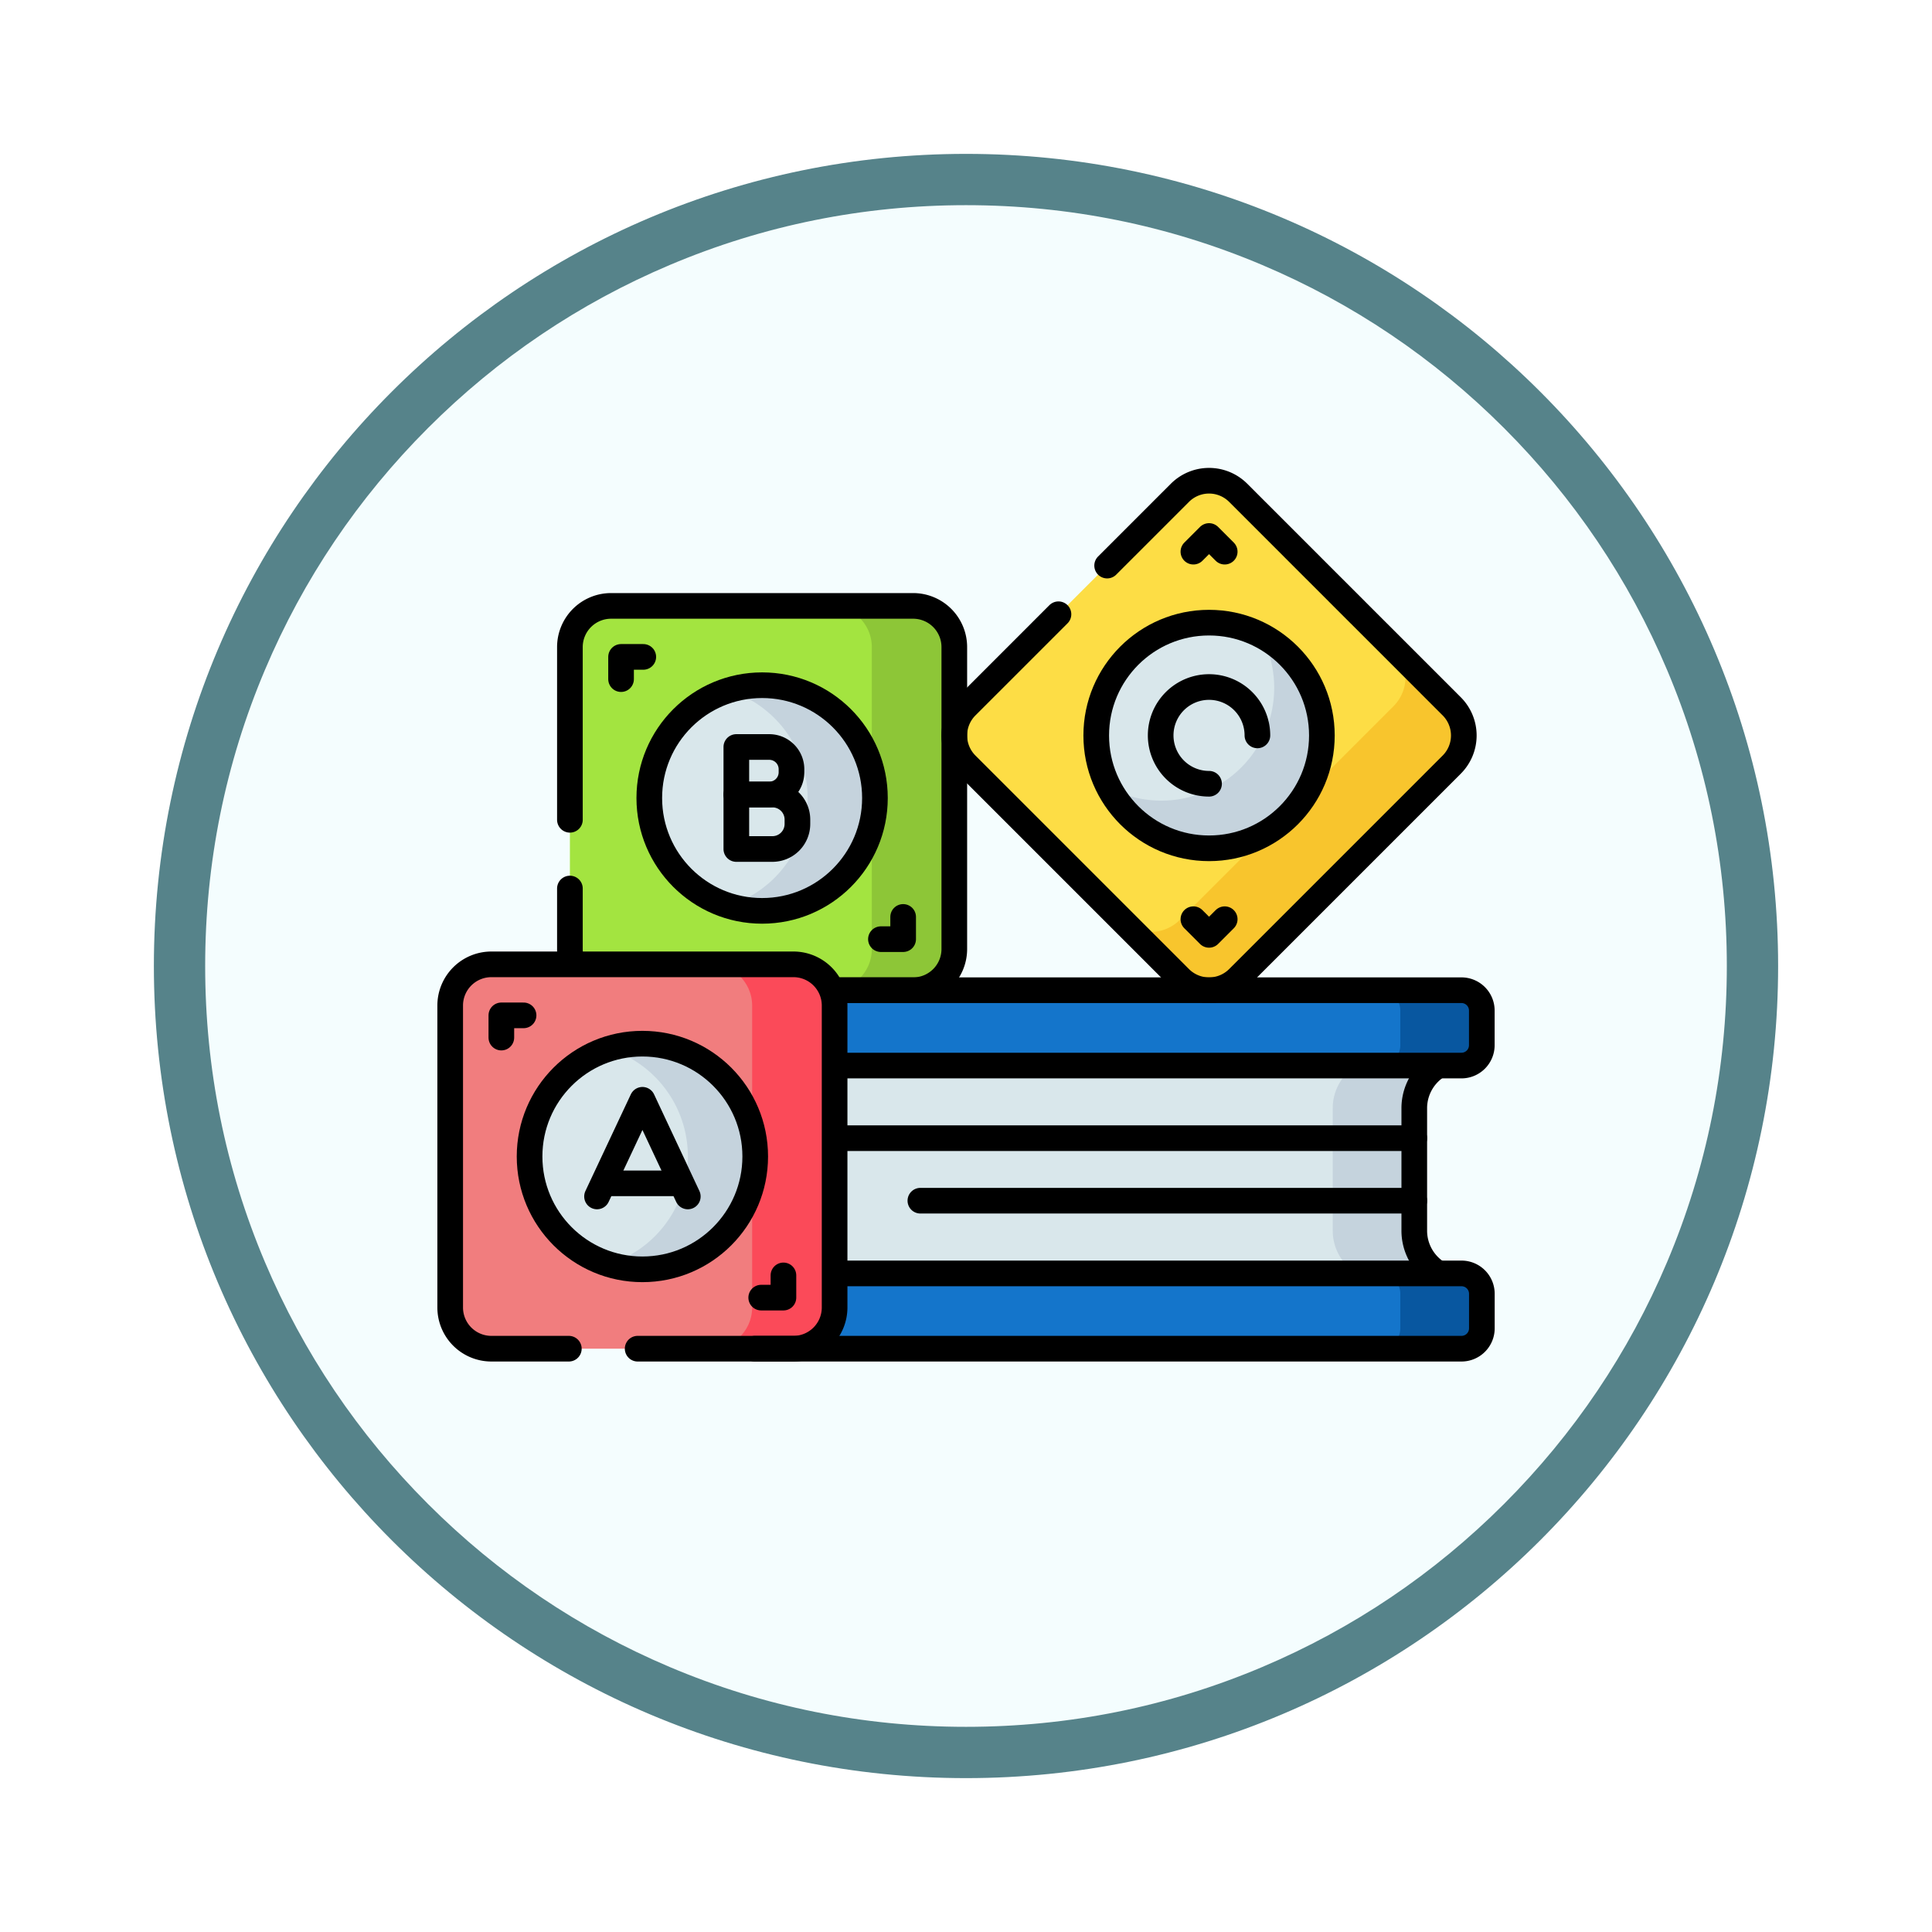 <svg xmlns="http://www.w3.org/2000/svg" xmlns:xlink="http://www.w3.org/1999/xlink" width="113" height="113" viewBox="0 0 113 113">
  <defs>
    <filter id="Trazado_982547" x="0" y="0" width="113" height="113" filterUnits="userSpaceOnUse">
      <feOffset dy="3" input="SourceAlpha"/>
      <feGaussianBlur stdDeviation="3" result="blur"/>
      <feFlood flood-opacity="0.161"/>
      <feComposite operator="in" in2="blur"/>
      <feComposite in="SourceGraphic"/>
    </filter>
  </defs>
  <g id="Grupo_1171278" data-name="Grupo 1171278" transform="translate(-271.5 -839.645)">
    <g id="Grupo_1171078" data-name="Grupo 1171078" transform="translate(280.5 845.645)">
      <g id="Grupo_1148525" data-name="Grupo 1148525" transform="translate(0)">
        <g transform="matrix(1, 0, 0, 1, -9, -6)" filter="url(#Trazado_982547)">
          <g id="Trazado_982547-2" data-name="Trazado 982547" transform="translate(9 6)" fill="#f4fdfe">
            <path d="M 47.5 93.5 C 41.289 93.5 35.265 92.284 29.595 89.886 C 24.118 87.569 19.198 84.252 14.973 80.027 C 10.748 75.802 7.431 70.882 5.114 65.405 C 2.716 59.735 1.5 53.711 1.5 47.5 C 1.5 41.289 2.716 35.265 5.114 29.595 C 7.431 24.118 10.748 19.198 14.973 14.973 C 19.198 10.748 24.118 7.431 29.595 5.114 C 35.265 2.716 41.289 1.5 47.5 1.5 C 53.711 1.5 59.735 2.716 65.405 5.114 C 70.882 7.431 75.802 10.748 80.027 14.973 C 84.252 19.198 87.569 24.118 89.886 29.595 C 92.284 35.265 93.5 41.289 93.5 47.5 C 93.5 53.711 92.284 59.735 89.886 65.405 C 87.569 70.882 84.252 75.802 80.027 80.027 C 75.802 84.252 70.882 87.569 65.405 89.886 C 59.735 92.284 53.711 93.5 47.5 93.5 Z" stroke="none"/>
            <path d="M 47.5 3 C 41.491 3 35.664 4.176 30.18 6.496 C 24.881 8.737 20.122 11.946 16.034 16.034 C 11.946 20.122 8.737 24.881 6.496 30.18 C 4.176 35.664 3 41.491 3 47.5 C 3 53.509 4.176 59.336 6.496 64.82 C 8.737 70.119 11.946 74.878 16.034 78.966 C 20.122 83.054 24.881 86.263 30.18 88.504 C 35.664 90.824 41.491 92 47.5 92 C 53.509 92 59.336 90.824 64.82 88.504 C 70.119 86.263 74.878 83.054 78.966 78.966 C 83.054 74.878 86.263 70.119 88.504 64.82 C 90.824 59.336 92 53.509 92 47.5 C 92 41.491 90.824 35.664 88.504 30.18 C 86.263 24.881 83.054 20.122 78.966 16.034 C 74.878 11.946 70.119 8.737 64.82 6.496 C 59.336 4.176 53.509 3 47.5 3 M 47.5 0 C 73.734 0 95 21.266 95 47.5 C 95 73.734 73.734 95 47.5 95 C 21.266 95 0 73.734 0 47.5 C 0 21.266 21.266 0 47.5 0 Z" stroke="none" fill="#56838a"/>
          </g>
        </g>
      </g>
    </g>
    <g id="abc-block_10278220" transform="translate(290.331 820.842)">
      <g id="Grupo_1171236" data-name="Grupo 1171236" transform="translate(7.5 46.92)">
        <g id="Grupo_1171217" data-name="Grupo 1171217" transform="translate(29.485 0)">
          <g id="Grupo_1171216" data-name="Grupo 1171216" transform="translate(0)">
            <g id="Grupo_1171214" data-name="Grupo 1171214">
              <path id="Trazado_1024448" data-name="Trazado 1024448" d="M263.565,76.014l-12.49-12.49a2.41,2.41,0,0,1,0-3.408l12.49-12.49a2.41,2.41,0,0,1,3.408,0l12.49,12.49a2.41,2.41,0,0,1,0,3.408l-12.49,12.49A2.41,2.41,0,0,1,263.565,76.014Z" transform="translate(-250.369 -46.92)" fill="#fddd45"/>
              <path id="Trazado_1024449" data-name="Trazado 1024449" d="M350.285,134.347l-12.49,12.49a2.41,2.41,0,0,1-3.408,0l-3.409-3.409a2.411,2.411,0,0,0,3.408,0l12.49-12.49a2.41,2.41,0,0,0,0-3.408l3.41,3.41A2.409,2.409,0,0,1,350.285,134.347Z" transform="translate(-321.192 -117.744)" fill="#f8c52d"/>
            </g>
            <g id="Grupo_1171215" data-name="Grupo 1171215" transform="translate(8.301 8.301)">
              <circle id="Elipse_12276" data-name="Elipse 12276" cx="6.599" cy="6.599" r="6.599" fill="#d9e7eb"/>
              <path id="Trazado_1024450" data-name="Trazado 1024450" d="M335.443,131.994a6.6,6.6,0,0,1-10.514-1.606,6.6,6.6,0,0,0,8.907-8.907,6.6,6.6,0,0,1,1.607,10.513Z" transform="translate(-324.178 -120.73)" fill="#c5d3dd"/>
            </g>
          </g>
        </g>
        <g id="Grupo_1171221" data-name="Grupo 1171221" transform="translate(7.002 7.317)">
          <g id="Grupo_1171220" data-name="Grupo 1171220">
            <g id="Grupo_1171218" data-name="Grupo 1171218">
              <path id="Trazado_1024451" data-name="Trazado 1024451" d="M85.249,129.669H67.586a2.41,2.41,0,0,1-2.41-2.41V109.6a2.41,2.41,0,0,1,2.41-2.41H85.249a2.41,2.41,0,0,1,2.41,2.41v17.664A2.41,2.41,0,0,1,85.249,129.669Z" transform="translate(-65.176 -107.186)" fill="#a3e440"/>
              <path id="Trazado_1024452" data-name="Trazado 1024452" d="M198.033,109.6v17.664a2.41,2.41,0,0,1-2.41,2.41H190.8a2.411,2.411,0,0,0,2.41-2.41V109.6a2.41,2.41,0,0,0-2.41-2.41h4.822A2.409,2.409,0,0,1,198.033,109.6Z" transform="translate(-175.551 -107.186)" fill="#8dc637"/>
            </g>
            <g id="Grupo_1171219" data-name="Grupo 1171219" transform="translate(4.643 4.643)">
              <circle id="Elipse_12277" data-name="Elipse 12277" cx="6.599" cy="6.599" r="6.599" fill="#d9e7eb"/>
              <path id="Trazado_1024453" data-name="Trazado 1024453" d="M150.1,152.031a6.6,6.6,0,0,1-8.57,6.3,6.6,6.6,0,0,0,0-12.6,6.6,6.6,0,0,1,8.57,6.3Z" transform="translate(-136.903 -145.433)" fill="#c5d3dd"/>
            </g>
          </g>
        </g>
        <g id="Grupo_1171232" data-name="Grupo 1171232" transform="translate(8.589 29.799)">
          <g id="Grupo_1171231" data-name="Grupo 1171231">
            <g id="Grupo_1171230" data-name="Grupo 1171230">
              <g id="Grupo_1171225" data-name="Grupo 1171225" transform="translate(3.806 3.969)">
                <g id="Grupo_1171224" data-name="Grupo 1171224">
                  <g id="Grupo_1171223" data-name="Grupo 1171223">
                    <g id="Grupo_1171222" data-name="Grupo 1171222">
                      <path id="Trazado_1024454" data-name="Trazado 1024454" d="M153.585,335.165V328a2.934,2.934,0,0,1,2.934-2.934H114.983a5.391,5.391,0,0,0-5.391,5.391v2.247a5.391,5.391,0,0,0,5.391,5.391h41.537A2.934,2.934,0,0,1,153.585,335.165Z" transform="translate(-109.592 -325.07)" fill="#d9e7eb"/>
                      <path id="Trazado_1024455" data-name="Trazado 1024455" d="M440.4,338.1h-4.768a2.934,2.934,0,0,1-2.934-2.935V328a2.934,2.934,0,0,1,2.934-2.934H440.4A2.934,2.934,0,0,0,437.467,328v7.161A2.935,2.935,0,0,0,440.4,338.1Z" transform="translate(-393.474 -325.07)" fill="#c5d3dd"/>
                    </g>
                  </g>
                </g>
              </g>
              <g id="Grupo_1171227" data-name="Grupo 1171227">
                <g id="Grupo_1171226" data-name="Grupo 1171226">
                  <path id="Trazado_1024456" data-name="Trazado 1024456" d="M128.8,308.936H87.475a4.824,4.824,0,0,1-4.824-4.824v-2.505a4.824,4.824,0,0,1,4.824-4.824H128.8a1.191,1.191,0,0,0,1.191-1.191v-2.025a1.191,1.191,0,0,0-1.191-1.191H87.475a9.231,9.231,0,0,0-9.231,9.231v2.505a9.231,9.231,0,0,0,9.231,9.231H128.8a1.191,1.191,0,0,0,1.191-1.191v-2.025A1.191,1.191,0,0,0,128.8,308.936Z" transform="translate(-78.244 -292.376)" fill="#1475cb"/>
                </g>
              </g>
              <g id="Grupo_1171229" data-name="Grupo 1171229" transform="translate(45.791 0)">
                <g id="Grupo_1171228" data-name="Grupo 1171228">
                  <path id="Trazado_1024457" data-name="Trazado 1024457" d="M461.38,293.57v2.025a1.191,1.191,0,0,1-1.191,1.191h-4.767a1.191,1.191,0,0,0,1.191-1.191V293.57a1.191,1.191,0,0,0-1.191-1.191h4.767A1.19,1.19,0,0,1,461.38,293.57Z" transform="translate(-455.422 -292.379)" fill="#0857a0"/>
                  <path id="Trazado_1024458" data-name="Trazado 1024458" d="M461.38,429.971V432a1.191,1.191,0,0,1-1.191,1.191h-4.767A1.191,1.191,0,0,0,456.613,432v-2.025a1.191,1.191,0,0,0-1.191-1.191h4.767A1.191,1.191,0,0,1,461.38,429.971Z" transform="translate(-455.422 -412.22)" fill="#0857a0"/>
                </g>
              </g>
            </g>
          </g>
        </g>
        <g id="Grupo_1171235" data-name="Grupo 1171235" transform="translate(0 28.283)">
          <g id="Grupo_1171233" data-name="Grupo 1171233">
            <path id="Trazado_1024459" data-name="Trazado 1024459" d="M27.573,302.37H9.91a2.41,2.41,0,0,1-2.41-2.41V282.3a2.41,2.41,0,0,1,2.41-2.41H27.573a2.41,2.41,0,0,1,2.41,2.41V299.96A2.409,2.409,0,0,1,27.573,302.37Z" transform="translate(-7.5 -279.887)" fill="#f17d7e"/>
            <path id="Trazado_1024460" data-name="Trazado 1024460" d="M140.358,282.3V299.96a2.41,2.41,0,0,1-2.41,2.41h-4.822a2.411,2.411,0,0,0,2.41-2.41V282.3a2.41,2.41,0,0,0-2.41-2.41h4.822A2.409,2.409,0,0,1,140.358,282.3Z" transform="translate(-117.875 -279.887)" fill="#fb4a59"/>
          </g>
          <g id="Grupo_1171234" data-name="Grupo 1171234" transform="translate(4.643 4.643)">
            <circle id="Elipse_12278" data-name="Elipse 12278" cx="6.599" cy="6.599" r="6.599" fill="#d9e7eb"/>
            <path id="Trazado_1024461" data-name="Trazado 1024461" d="M92.424,324.732a6.6,6.6,0,0,1-8.57,6.3,6.6,6.6,0,0,0,0-12.6,6.6,6.6,0,0,1,8.57,6.3Z" transform="translate(-79.227 -318.133)" fill="#c5d3dd"/>
          </g>
        </g>
      </g>
      <g id="Grupo_1171277" data-name="Grupo 1171277" transform="translate(7.5 46.92)">
        <g id="Grupo_1171246" data-name="Grupo 1171246" transform="translate(29.485 0)">
          <g id="Grupo_1171245" data-name="Grupo 1171245" transform="translate(0)">
            <g id="Grupo_1171237" data-name="Grupo 1171237">
              <path id="Trazado_1024462" data-name="Trazado 1024462" d="M256.461,54.73l-5.386,5.386a2.41,2.41,0,0,0,0,3.408l12.49,12.49a2.41,2.41,0,0,0,3.408,0l12.49-12.49a2.41,2.41,0,0,0,0-3.408l-12.49-12.49a2.41,2.41,0,0,0-3.408,0l-4.257,4.257" transform="translate(-250.369 -46.92)" fill="none" stroke="#000" stroke-linecap="round" stroke-linejoin="round" stroke-miterlimit="10" stroke-width="1.5"/>
            </g>
            <g id="Grupo_1171239" data-name="Grupo 1171239" transform="translate(8.301 8.301)">
              <circle id="Elipse_12279" data-name="Elipse 12279" cx="6.599" cy="6.599" r="6.599" fill="none" stroke="#000" stroke-linecap="round" stroke-linejoin="round" stroke-miterlimit="10" stroke-width="1.5"/>
              <g id="Grupo_1171238" data-name="Grupo 1171238" transform="translate(3.769 3.769)">
                <path id="Trazado_1024463" data-name="Trazado 1024463" d="M352.623,152a2.829,2.829,0,1,1,2.829-2.829" transform="translate(-349.794 -146.346)" fill="none" stroke="#000" stroke-linecap="round" stroke-linejoin="round" stroke-miterlimit="10" stroke-width="1.5"/>
              </g>
            </g>
            <g id="Grupo_1171244" data-name="Grupo 1171244" transform="translate(13.984 3.233)">
              <g id="Grupo_1171241" data-name="Grupo 1171241">
                <g id="Grupo_1171240" data-name="Grupo 1171240">
                  <path id="Trazado_1024464" data-name="Trazado 1024464" d="M365.554,74.467l.916-.916.916.916" transform="translate(-365.554 -73.551)" fill="none" stroke="#000" stroke-linecap="round" stroke-linejoin="round" stroke-miterlimit="10" stroke-width="1.5"/>
                </g>
              </g>
              <g id="Grupo_1171243" data-name="Grupo 1171243" transform="translate(0 22.418)">
                <g id="Grupo_1171242" data-name="Grupo 1171242">
                  <path id="Trazado_1024465" data-name="Trazado 1024465" d="M367.386,258.2l-.916.916-.916-.916" transform="translate(-365.554 -258.205)" fill="none" stroke="#000" stroke-linecap="round" stroke-linejoin="round" stroke-miterlimit="10" stroke-width="1.5"/>
                </g>
              </g>
            </g>
          </g>
        </g>
        <g id="Grupo_1171256" data-name="Grupo 1171256" transform="translate(7.002 7.317)">
          <g id="Grupo_1171255" data-name="Grupo 1171255">
            <g id="Grupo_1171247" data-name="Grupo 1171247">
              <path id="Trazado_1024466" data-name="Trazado 1024466" d="M80.656,129.669h4.592a2.41,2.41,0,0,0,2.41-2.41V109.6a2.41,2.41,0,0,0-2.41-2.41H67.585a2.41,2.41,0,0,0-2.41,2.41v10.1" transform="translate(-65.175 -107.186)" fill="none" stroke="#000" stroke-linecap="round" stroke-linejoin="round" stroke-miterlimit="10" stroke-width="1.5"/>
              <path id="Trazado_1024467" data-name="Trazado 1024467" d="M65.175,243.386v3.538a2.406,2.406,0,0,0,.131.785" transform="translate(-65.175 -226.851)" fill="none" stroke="#000" stroke-linecap="round" stroke-linejoin="round" stroke-miterlimit="10" stroke-width="1.5"/>
            </g>
            <g id="Grupo_1171248" data-name="Grupo 1171248" transform="translate(4.643 4.643)">
              <circle id="Elipse_12280" data-name="Elipse 12280" cx="6.599" cy="6.599" r="6.599" fill="none" stroke="#000" stroke-linecap="round" stroke-linejoin="round" stroke-miterlimit="10" stroke-width="1.5"/>
            </g>
            <g id="Grupo_1171249" data-name="Grupo 1171249" transform="translate(9.734 8.26)">
              <path id="Trazado_1024468" data-name="Trazado 1024468" d="M147.461,201.292h-2.109v-3.185h2.109a1.463,1.463,0,0,1,1.464,1.464v.258A1.464,1.464,0,0,1,147.461,201.292Z" transform="translate(-145.352 -195.329)" fill="none" stroke="#000" stroke-linecap="round" stroke-linejoin="round" stroke-miterlimit="10" stroke-width="1.5"/>
              <path id="Trazado_1024469" data-name="Trazado 1024469" d="M147.278,178h-1.926v-2.778h1.926a1.3,1.3,0,0,1,1.3,1.3v.184A1.3,1.3,0,0,1,147.278,178Z" transform="translate(-145.352 -175.225)" fill="none" stroke="#000" stroke-linecap="round" stroke-linejoin="round" stroke-miterlimit="10" stroke-width="1.5"/>
            </g>
            <g id="Grupo_1171254" data-name="Grupo 1171254" transform="translate(2.992 2.992)">
              <g id="Grupo_1171251" data-name="Grupo 1171251">
                <g id="Grupo_1171250" data-name="Grupo 1171250">
                  <path id="Trazado_1024470" data-name="Trazado 1024470" d="M89.82,133.126v-1.3h1.3" transform="translate(-89.82 -131.831)" fill="none" stroke="#000" stroke-linecap="round" stroke-linejoin="round" stroke-miterlimit="10" stroke-width="1.5"/>
                </g>
              </g>
              <g id="Grupo_1171253" data-name="Grupo 1171253" transform="translate(15.204 15.204)">
                <g id="Grupo_1171252" data-name="Grupo 1171252">
                  <path id="Trazado_1024471" data-name="Trazado 1024471" d="M216.35,257.066v1.3h-1.3" transform="translate(-215.055 -257.066)" fill="none" stroke="#000" stroke-linecap="round" stroke-linejoin="round" stroke-miterlimit="10" stroke-width="1.5"/>
                </g>
              </g>
            </g>
          </g>
        </g>
        <g id="Grupo_1171266" data-name="Grupo 1171266" transform="translate(17.819 29.799)">
          <g id="Grupo_1171263" data-name="Grupo 1171263" transform="translate(4.907 4.469)">
            <g id="Grupo_1171261" data-name="Grupo 1171261" transform="translate(33.662)">
              <g id="Grupo_1171260" data-name="Grupo 1171260">
                <g id="Grupo_1171259" data-name="Grupo 1171259">
                  <g id="Grupo_1171258" data-name="Grupo 1171258">
                    <g id="Grupo_1171257" data-name="Grupo 1171257">
                      <path id="Trazado_1024472" data-name="Trazado 1024472" d="M473.261,329.19a2.931,2.931,0,0,0-1.295,2.434v7.161a2.931,2.931,0,0,0,1.271,2.417" transform="translate(-471.966 -329.19)" fill="none" stroke="#000" stroke-linecap="round" stroke-linejoin="round" stroke-miterlimit="10" stroke-width="1.5"/>
                    </g>
                  </g>
                </g>
              </g>
            </g>
            <g id="Grupo_1171262" data-name="Grupo 1171262" transform="translate(0 4.185)">
              <line id="Línea_638" data-name="Línea 638" x1="33.662" fill="none" stroke="#000" stroke-linecap="round" stroke-linejoin="round" stroke-miterlimit="10" stroke-width="1.5"/>
              <line id="Línea_639" data-name="Línea 639" x1="28.888" transform="translate(4.774 3.657)" fill="none" stroke="#000" stroke-linecap="round" stroke-linejoin="round" stroke-miterlimit="10" stroke-width="1.5"/>
            </g>
          </g>
          <g id="Grupo_1171265" data-name="Grupo 1171265">
            <g id="Grupo_1171264" data-name="Grupo 1171264">
              <path id="Trazado_1024473" data-name="Trazado 1024473" d="M192.99,296.783h36.367a1.191,1.191,0,0,0,1.191-1.191v-2.025a1.191,1.191,0,0,0-1.191-1.191H192.693" transform="translate(-188.029 -292.376)" fill="none" stroke="#000" stroke-linecap="round" stroke-linejoin="round" stroke-miterlimit="10" stroke-width="1.5"/>
              <path id="Trazado_1024474" data-name="Trazado 1024474" d="M154.278,433.187H195.6A1.191,1.191,0,0,0,196.8,432v-2.025a1.191,1.191,0,0,0-1.191-1.191H159.18" transform="translate(-154.278 -412.22)" fill="none" stroke="#000" stroke-linecap="round" stroke-linejoin="round" stroke-miterlimit="10" stroke-width="1.5"/>
            </g>
          </g>
        </g>
        <g id="Grupo_1171276" data-name="Grupo 1171276" transform="translate(0 28.283)">
          <g id="Grupo_1171267" data-name="Grupo 1171267">
            <path id="Trazado_1024475" data-name="Trazado 1024475" d="M18.465,302.37h9.109a2.41,2.41,0,0,0,2.41-2.41V282.3a2.41,2.41,0,0,0-2.41-2.41H9.91A2.41,2.41,0,0,0,7.5,282.3V299.96a2.41,2.41,0,0,0,2.41,2.41h4.529" transform="translate(-7.5 -279.887)" fill="none" stroke="#000" stroke-linecap="round" stroke-linejoin="round" stroke-miterlimit="10" stroke-width="1.5"/>
          </g>
          <g id="Grupo_1171270" data-name="Grupo 1171270" transform="translate(4.643 4.643)">
            <circle id="Elipse_12281" data-name="Elipse 12281" cx="6.599" cy="6.599" r="6.599" fill="none" stroke="#000" stroke-linecap="round" stroke-linejoin="round" stroke-miterlimit="10" stroke-width="1.5"/>
            <g id="Grupo_1171269" data-name="Grupo 1171269" transform="translate(3.945 3.282)">
              <g id="Grupo_1171268" data-name="Grupo 1171268">
                <path id="Trazado_1024476" data-name="Trazado 1024476" d="M78.243,350.814,80.9,345.16h0l2.653,5.654" transform="translate(-78.243 -345.16)" fill="none" stroke="#000" stroke-linecap="round" stroke-linejoin="round" stroke-miterlimit="10" stroke-width="1.5"/>
              </g>
              <line id="Línea_640" data-name="Línea 640" x2="3.495" transform="translate(0.9 4.887)" fill="none" stroke="#000" stroke-linecap="round" stroke-linejoin="round" stroke-miterlimit="10" stroke-width="1.5"/>
            </g>
          </g>
          <g id="Grupo_1171275" data-name="Grupo 1171275" transform="translate(2.992 2.992)">
            <g id="Grupo_1171272" data-name="Grupo 1171272">
              <g id="Grupo_1171271" data-name="Grupo 1171271">
                <path id="Trazado_1024477" data-name="Trazado 1024477" d="M32.145,305.826v-1.3h1.3" transform="translate(-32.145 -304.531)" fill="none" stroke="#000" stroke-linecap="round" stroke-linejoin="round" stroke-miterlimit="10" stroke-width="1.5"/>
              </g>
            </g>
            <g id="Grupo_1171274" data-name="Grupo 1171274" transform="translate(15.204 15.204)">
              <g id="Grupo_1171273" data-name="Grupo 1171273">
                <path id="Trazado_1024478" data-name="Trazado 1024478" d="M158.675,429.767v1.3h-1.3" transform="translate(-157.38 -429.767)" fill="none" stroke="#000" stroke-linecap="round" stroke-linejoin="round" stroke-miterlimit="10" stroke-width="1.5"/>
              </g>
            </g>
          </g>
        </g>
      </g>
    </g>
  </g>
</svg>
